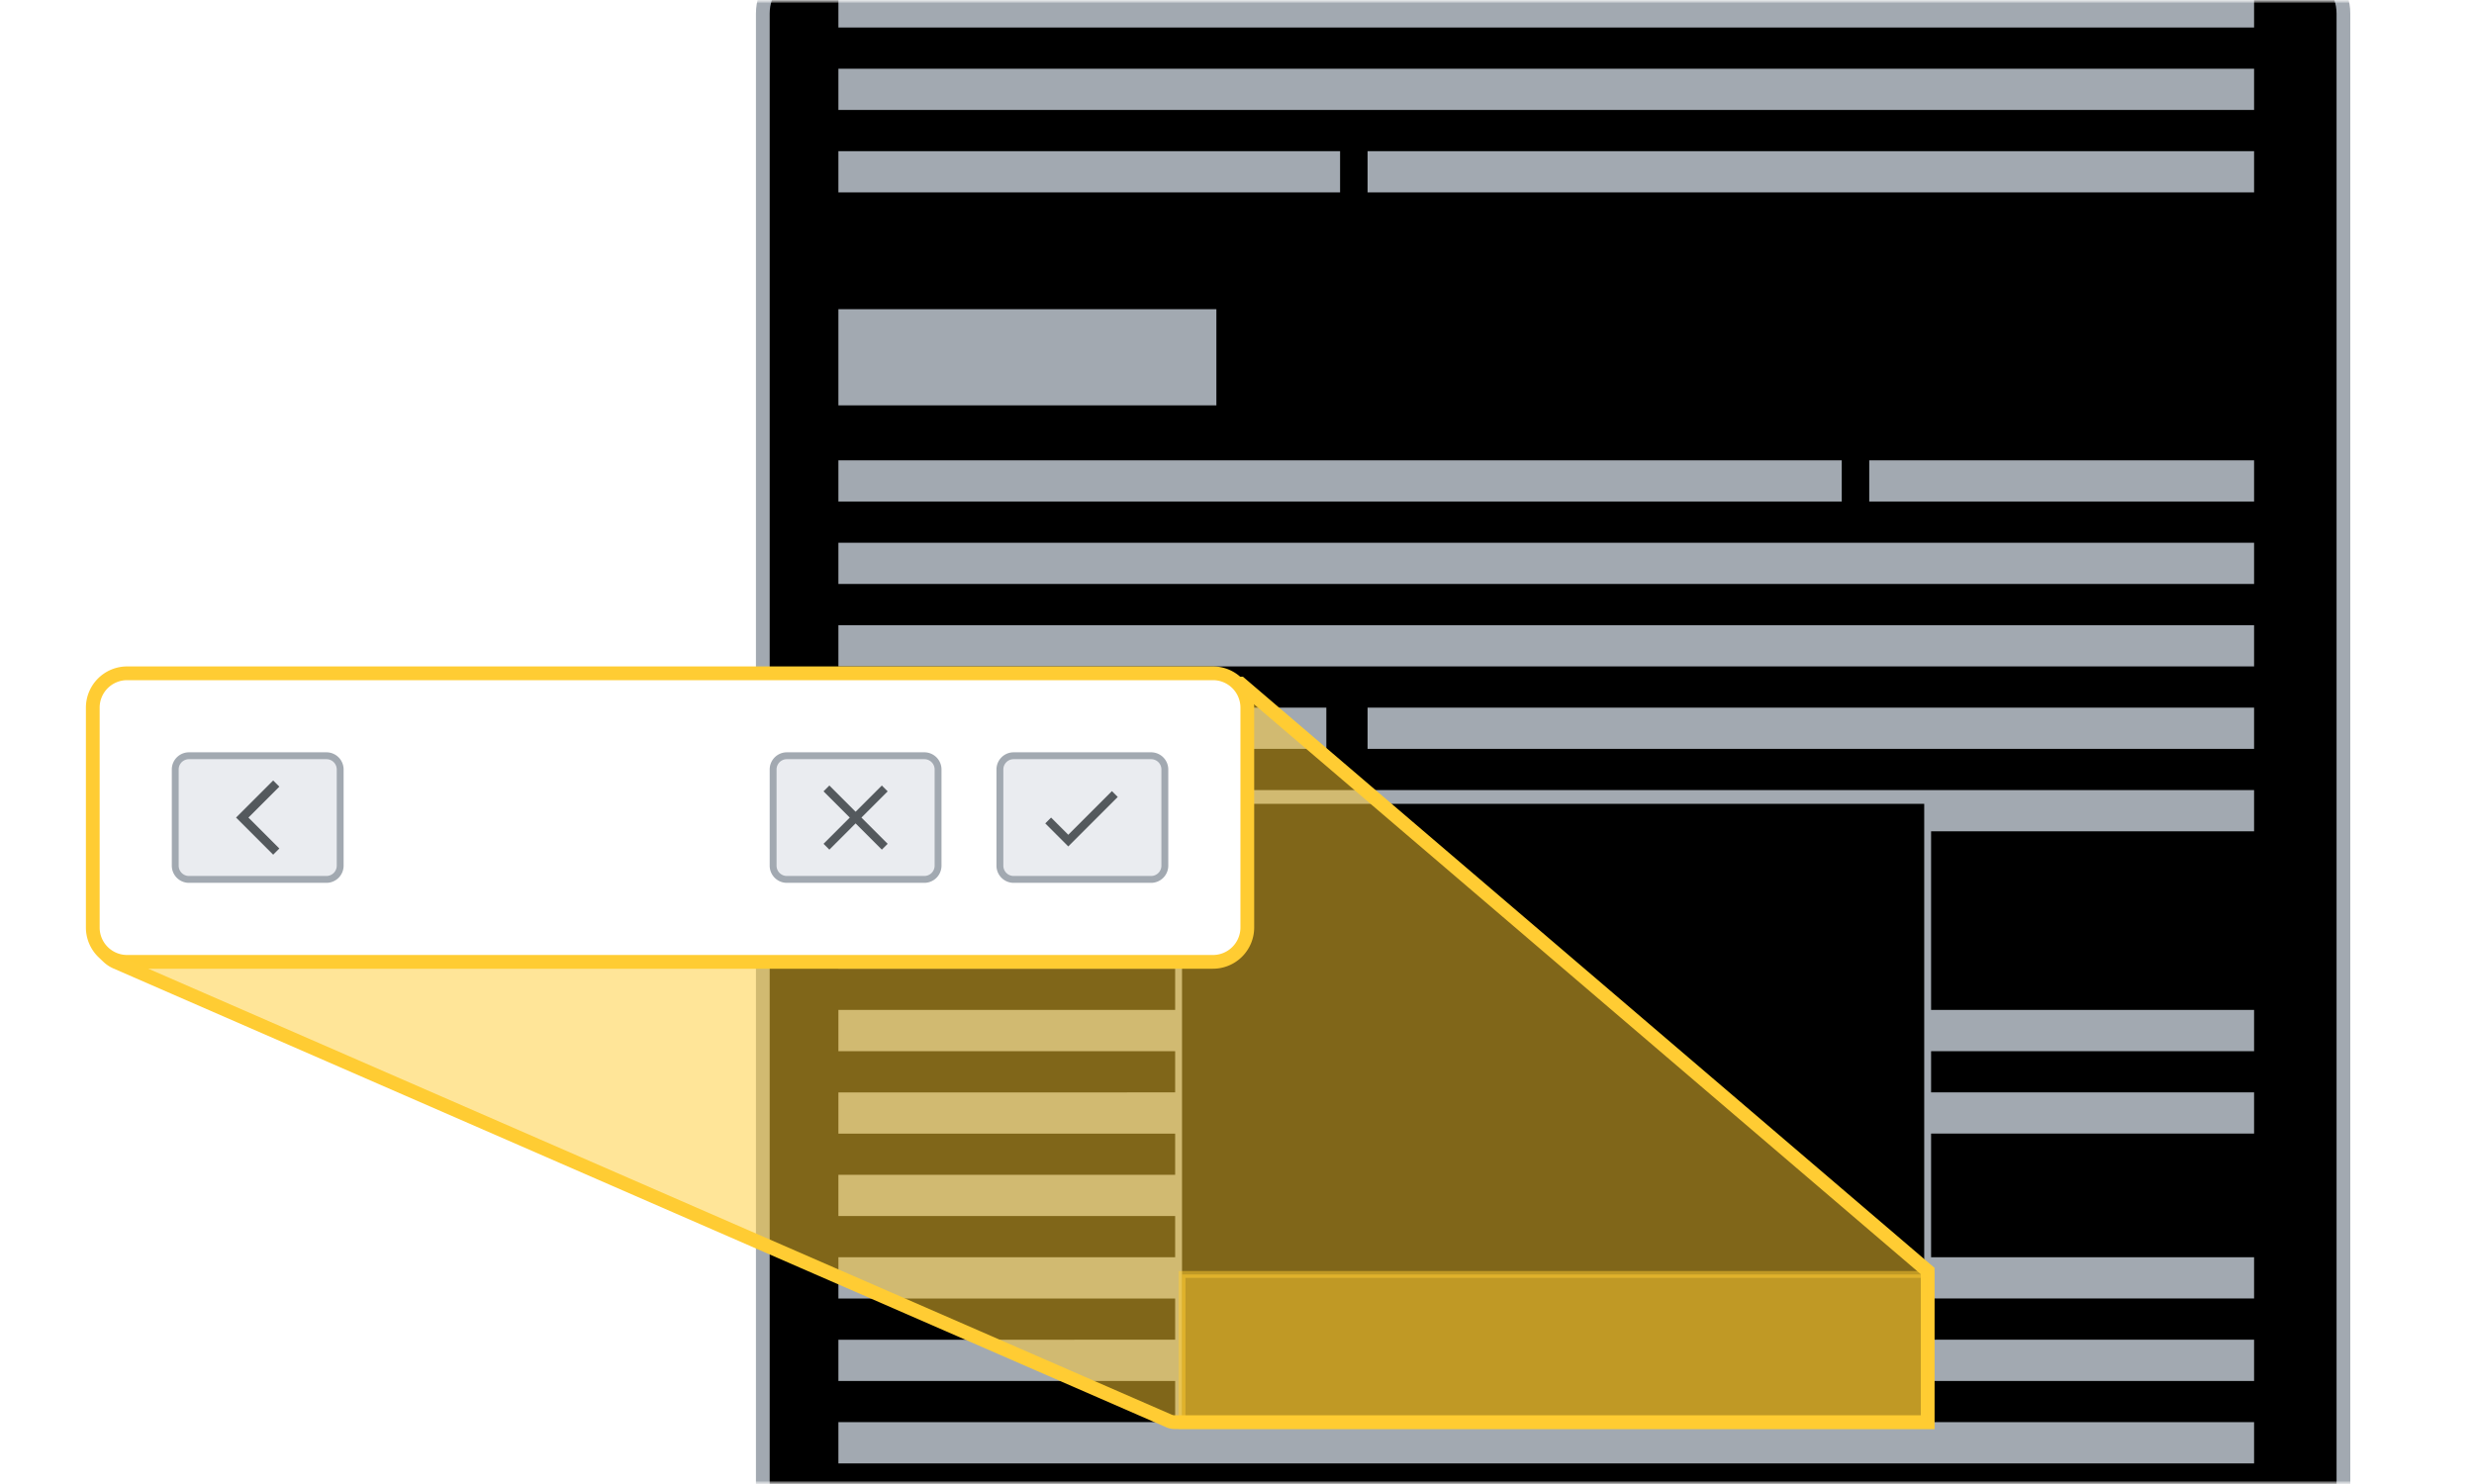 <svg xmlns="http://www.w3.org/2000/svg" width="360" height="216" viewBox="0 0 360 216">
	<g clip-path="url(#clip0_548_46169)">
		<mask id="mask0_548_46169" width="360" height="216" x="0" y="0" maskUnits="userSpaceOnUse" style="mask-type:luminance">
			<path fill="#fff" d="M0 0h360v216H0z"/>
		</mask>
		<g mask="url(#mask0_548_46169)">
			<mask id="mask1_548_46169" width="360" height="216" x="0" y="0" maskUnits="userSpaceOnUse" style="mask-type:luminance">
				<path fill="#fff" d="M360 0H0v216h360z"/>
			</mask>
			<g mask="url(#mask1_548_46169)">
				<path fill="#eaecf0" d="M339 29H111v176h228z"/>
				<g filter="url(#filter0_d_548_46169)">
					<path fill="#eaecf0" d="M336-6.81H116c-2.21 0-4 2.133-4 4.764v219.092c0 2.631 1.79 4.763 4 4.763h220c2.209 0 4-2.132 4-4.763V-2.046c0-2.63-1.791-4.764-4-4.764"/>
					<path stroke="#a2a9b1" stroke-linecap="square" stroke-width="2" d="M336-8H116c-2.761 0-5 2.666-5 5.954v219.092c0 3.288 2.239 5.954 5 5.954h220c2.761 0 5-2.666 5-5.954V-2.046C341-5.334 338.761-8 336-8Z"/>
				</g>
				<path fill="#a2a9b1" d="M328 115H122v6h206zm0 32H122v6h206zm-80 12H122v6h126zm80 0h-77v6h77zm-150 12h-56v6h56zm32-38h-88v8h88zm-17-30h-71v6h71zm135 0H199v6h129zm0-12H122v6h206zm0 116H122v6h206zm0-128H122v6h206zm0 116H122v6h206zm0-128h-56v6h56zm0 116h-56v6h56zM268 67H122v6h146zm0 116H122v6h146zM177 45h-55v14h55zm151-23H199v6h129zm-133 0h-73v6h73zm133-12H122v6h206zm0-12H122v6h206z"/>
				<g filter="url(#filter1_d_548_46169)">
					<path fill="#fff" d="M172 118h108v90H172z"/>
					<path fill="#fff" d="M172 184h108v24H172z"/>
					<path fill="#eaecf0" stroke="#a2a9b1" stroke-linecap="square" d="M260 190h12a2 2 0 0 1 2 2v8a2 2 0 0 1-2 2h-12a2 2 0 0 1-2-2v-8a2 2 0 0 1 2-2Z"/>
					<path fill="#54595d" fill-rule="evenodd" d="M264.632 197.668 262.964 196l-.564.564 2.232 2.236 4.8-4.8-.564-.568z" clip-rule="evenodd"/>
					<path fill="#eaecf0" stroke="#a2a9b1" stroke-linecap="square" d="M180 190h12a2 2 0 0 1 2 2v8a2 2 0 0 1-2 2h-12a2 2 0 0 1-2-2v-8a2 2 0 0 1 2-2Z"/>
					<path fill="#54595d" fill-rule="evenodd" d="m187.5 192.4.6.6-3 3 3 3-.6.6-3.6-3.6z" clip-rule="evenodd"/>
					<path fill="#eaecf0" stroke="#a2a9b1" stroke-linecap="square" d="M238 190h12a2 2 0 0 1 2 2v8a2 2 0 0 1-2 2h-12a2 2 0 0 1-2-2v-8a2 2 0 0 1 2-2Z"/>
					<path fill="#54595d" fill-rule="evenodd" d="m243.435 195.999-2.545-2.545.565-.566 2.546 2.546 2.545-2.545.565.565-2.545 2.545 2.546 2.546-.566.565-2.545-2.545-2.547 2.546-.565-.565z" clip-rule="evenodd"/>
					<path fill="#fff" d="M172 118h108v70H172z"/>
					<path fill="#a2a9b1" d="M178 158h45v4h-45zm0-20h96v4h-96zm0 27h45v4h-45zm9-19h36v8h-36zm10 30c0-.796.316-1.559.879-2.121a2.996 2.996 0 0 1 4.242 0 2.996 2.996 0 0 1 0 4.242 2.996 2.996 0 0 1-4.242 0A3 3 0 0 1 197 176m-19-2h16v4h-16z"/>
					<path fill="#eaf3ff" d="M280 118H172v14h108z"/>
					<path fill="#eaecf0" d="M226 146h48v32h-48z"/>
					<path fill="#a2a9b1" fill-rule="evenodd" d="M243.6 157.6h12.8a1.6 1.6 0 0 1 1.6 1.6v9.6a1.6 1.6 0 0 1-1.6 1.6h-12.8a1.6 1.6 0 0 1-1.6-1.6v-9.6a1.6 1.6 0 0 1 1.6-1.6m12.936 10.4-3.272-4.2-2.336 2.808-3.264-4.208-4.2 5.6z" clip-rule="evenodd"/>
					<path fill="#54595d" fill-rule="evenodd" d="M269.25 122.5h3.252a1 1 0 0 1 .922.616q.076.184.076.382V127H270v1h2.502a1 1 0 0 1 .707.293.98.98 0 0 1 .291.707v1h-9v-1c0-.553.447-1 .998-1H268v-1h-3.5v-3.502a1 1 0 0 1 .616-.922q.183-.075.382-.076h3.252v-1.043a.75.75 0 1 1 .5 0zm-2 3c.199 0 .39-.079.53-.22a.747.747 0 0 0 0-1.06.747.747 0 0 0-1.06 0 .747.747 0 0 0 0 1.06c.14.141.331.22.53.22m3.5 0c.199 0 .39-.079.53-.22a.747.747 0 0 0 0-1.06.747.747 0 0 0-1.06 0 .747.747 0 0 0 0 1.06c.14.141.331.22.53.22" clip-rule="evenodd"/>
					<path stroke="#a2a9b1" stroke-linecap="square" d="M171.5 117.5h109v91h-109z"/>
				</g>
				<path stroke="#fc3" stroke-linecap="square" stroke-width="4" d="M18.5 99h158c1.061 0 2.078.421 2.828 1.172A4 4 0 0 1 180.5 103v32a4 4 0 0 1-1.172 2.828A4 4 0 0 1 176.5 139h-158a3.997 3.997 0 0 1-4-4v-32a4 4 0 0 1 4-4Z"/>
				<path fill="#fc3" fill-opacity=".5" stroke="#fc3" stroke-width="2" d="M170.118 206.833 16.902 140.047a4 4 0 0 1-2.402-3.667V103.5a4 4 0 0 1 4-4h162l100 85.5v22H170.917c-.275 0-.547-.057-.799-.167Z"/>
				<path fill="#fff" d="M18.5 99h158c1.061 0 2.078.421 2.828 1.172A4 4 0 0 1 180.5 103v32a4 4 0 0 1-1.172 2.828A4 4 0 0 1 176.5 139h-158a3.997 3.997 0 0 1-4-4v-32a4 4 0 0 1 4-4"/>
				<path fill="#eaecf0" stroke="#a2a9b1" stroke-linecap="square" d="M167.5 110h-20a2 2 0 0 0-2 2v14a2 2 0 0 0 2 2h20a2 2 0 0 0 2-2v-14a2 2 0 0 0-2-2Z"/>
				<path fill="#54595d" fill-rule="evenodd" d="M155.448 121.502 152.946 119l-.846.846 3.348 3.354 7.2-7.2-.846-.852z" clip-rule="evenodd"/>
				<path fill="#eaecf0" stroke="#a2a9b1" stroke-linecap="square" d="M27.5 110h20a2 2 0 0 1 2 2v14a2 2 0 0 1-2 2h-20a2 2 0 0 1-2-2v-14a2 2 0 0 1 2-2Z"/>
				<path fill="#54595d" fill-rule="evenodd" d="m39.75 113.6.9.9-4.499 4.5 4.499 4.5-.9.9-5.4-5.4z" clip-rule="evenodd"/>
				<path fill="#eaecf0" stroke="#a2a9b1" stroke-linecap="square" d="M114.5 110h20a2 2 0 0 1 2 2v14a2 2 0 0 1-2 2h-20a2 2 0 0 1-2-2v-14a2 2 0 0 1 2-2Z"/>
				<path fill="#54595d" fill-rule="evenodd" d="m123.653 118.999-3.819-3.819.849-.848 3.818 3.818 3.817-3.817.849.849-3.817 3.817 3.818 3.818-.848.849-3.819-3.819-3.819 3.82-.849-.849z" clip-rule="evenodd"/>
				<path fill="#fc3" stroke="#fc3" stroke-linecap="square" d="M280.5 185.5h.5v22H172v-22z" opacity=".5"/>
			</g>
		</g>
	</g>
	<defs>
		<filter id="filter0_d_548_46169" width="240" height="241" x="106" y="-9" color-interpolation-filters="sRGB" filterUnits="userSpaceOnUse">
			<feFlood flood-opacity="0" result="BackgroundImageFix"/>
			<feColorMatrix in="SourceAlpha" result="hardAlpha" values="0 0 0 0 0 0 0 0 0 0 0 0 0 0 0 0 0 0 127 0"/>
			<feOffset dy="4"/>
			<feGaussianBlur stdDeviation="2"/>
			<feComposite in2="hardAlpha" operator="out"/>
			<feColorMatrix values="0 0 0 0 0 0 0 0 0 0 0 0 0 0 0 0 0 0 0.25 0"/>
			<feBlend in2="BackgroundImageFix" result="effect1_dropShadow_548_46169"/>
			<feBlend in="SourceGraphic" in2="effect1_dropShadow_548_46169" result="shape"/>
		</filter>
		<filter id="filter1_d_548_46169" width="112" height="94" x="170" y="115" color-interpolation-filters="sRGB" filterUnits="userSpaceOnUse">
			<feFlood flood-opacity="0" result="BackgroundImageFix"/>
			<feColorMatrix in="SourceAlpha" result="hardAlpha" values="0 0 0 0 0 0 0 0 0 0 0 0 0 0 0 0 0 0 127 0"/>
			<feOffset dy="-1"/>
			<feGaussianBlur stdDeviation=".5"/>
			<feComposite in2="hardAlpha" operator="out"/>
			<feColorMatrix values="0 0 0 0 0 0 0 0 0 0 0 0 0 0 0 0 0 0 0.1 0"/>
			<feBlend in2="BackgroundImageFix" result="effect1_dropShadow_548_46169"/>
			<feBlend in="SourceGraphic" in2="effect1_dropShadow_548_46169" result="shape"/>
		</filter>
		<clipPath id="clip0_548_46169">
			<path fill="#fff" d="M0 0h360v216H0z"/>
		</clipPath>
	</defs>
</svg>
